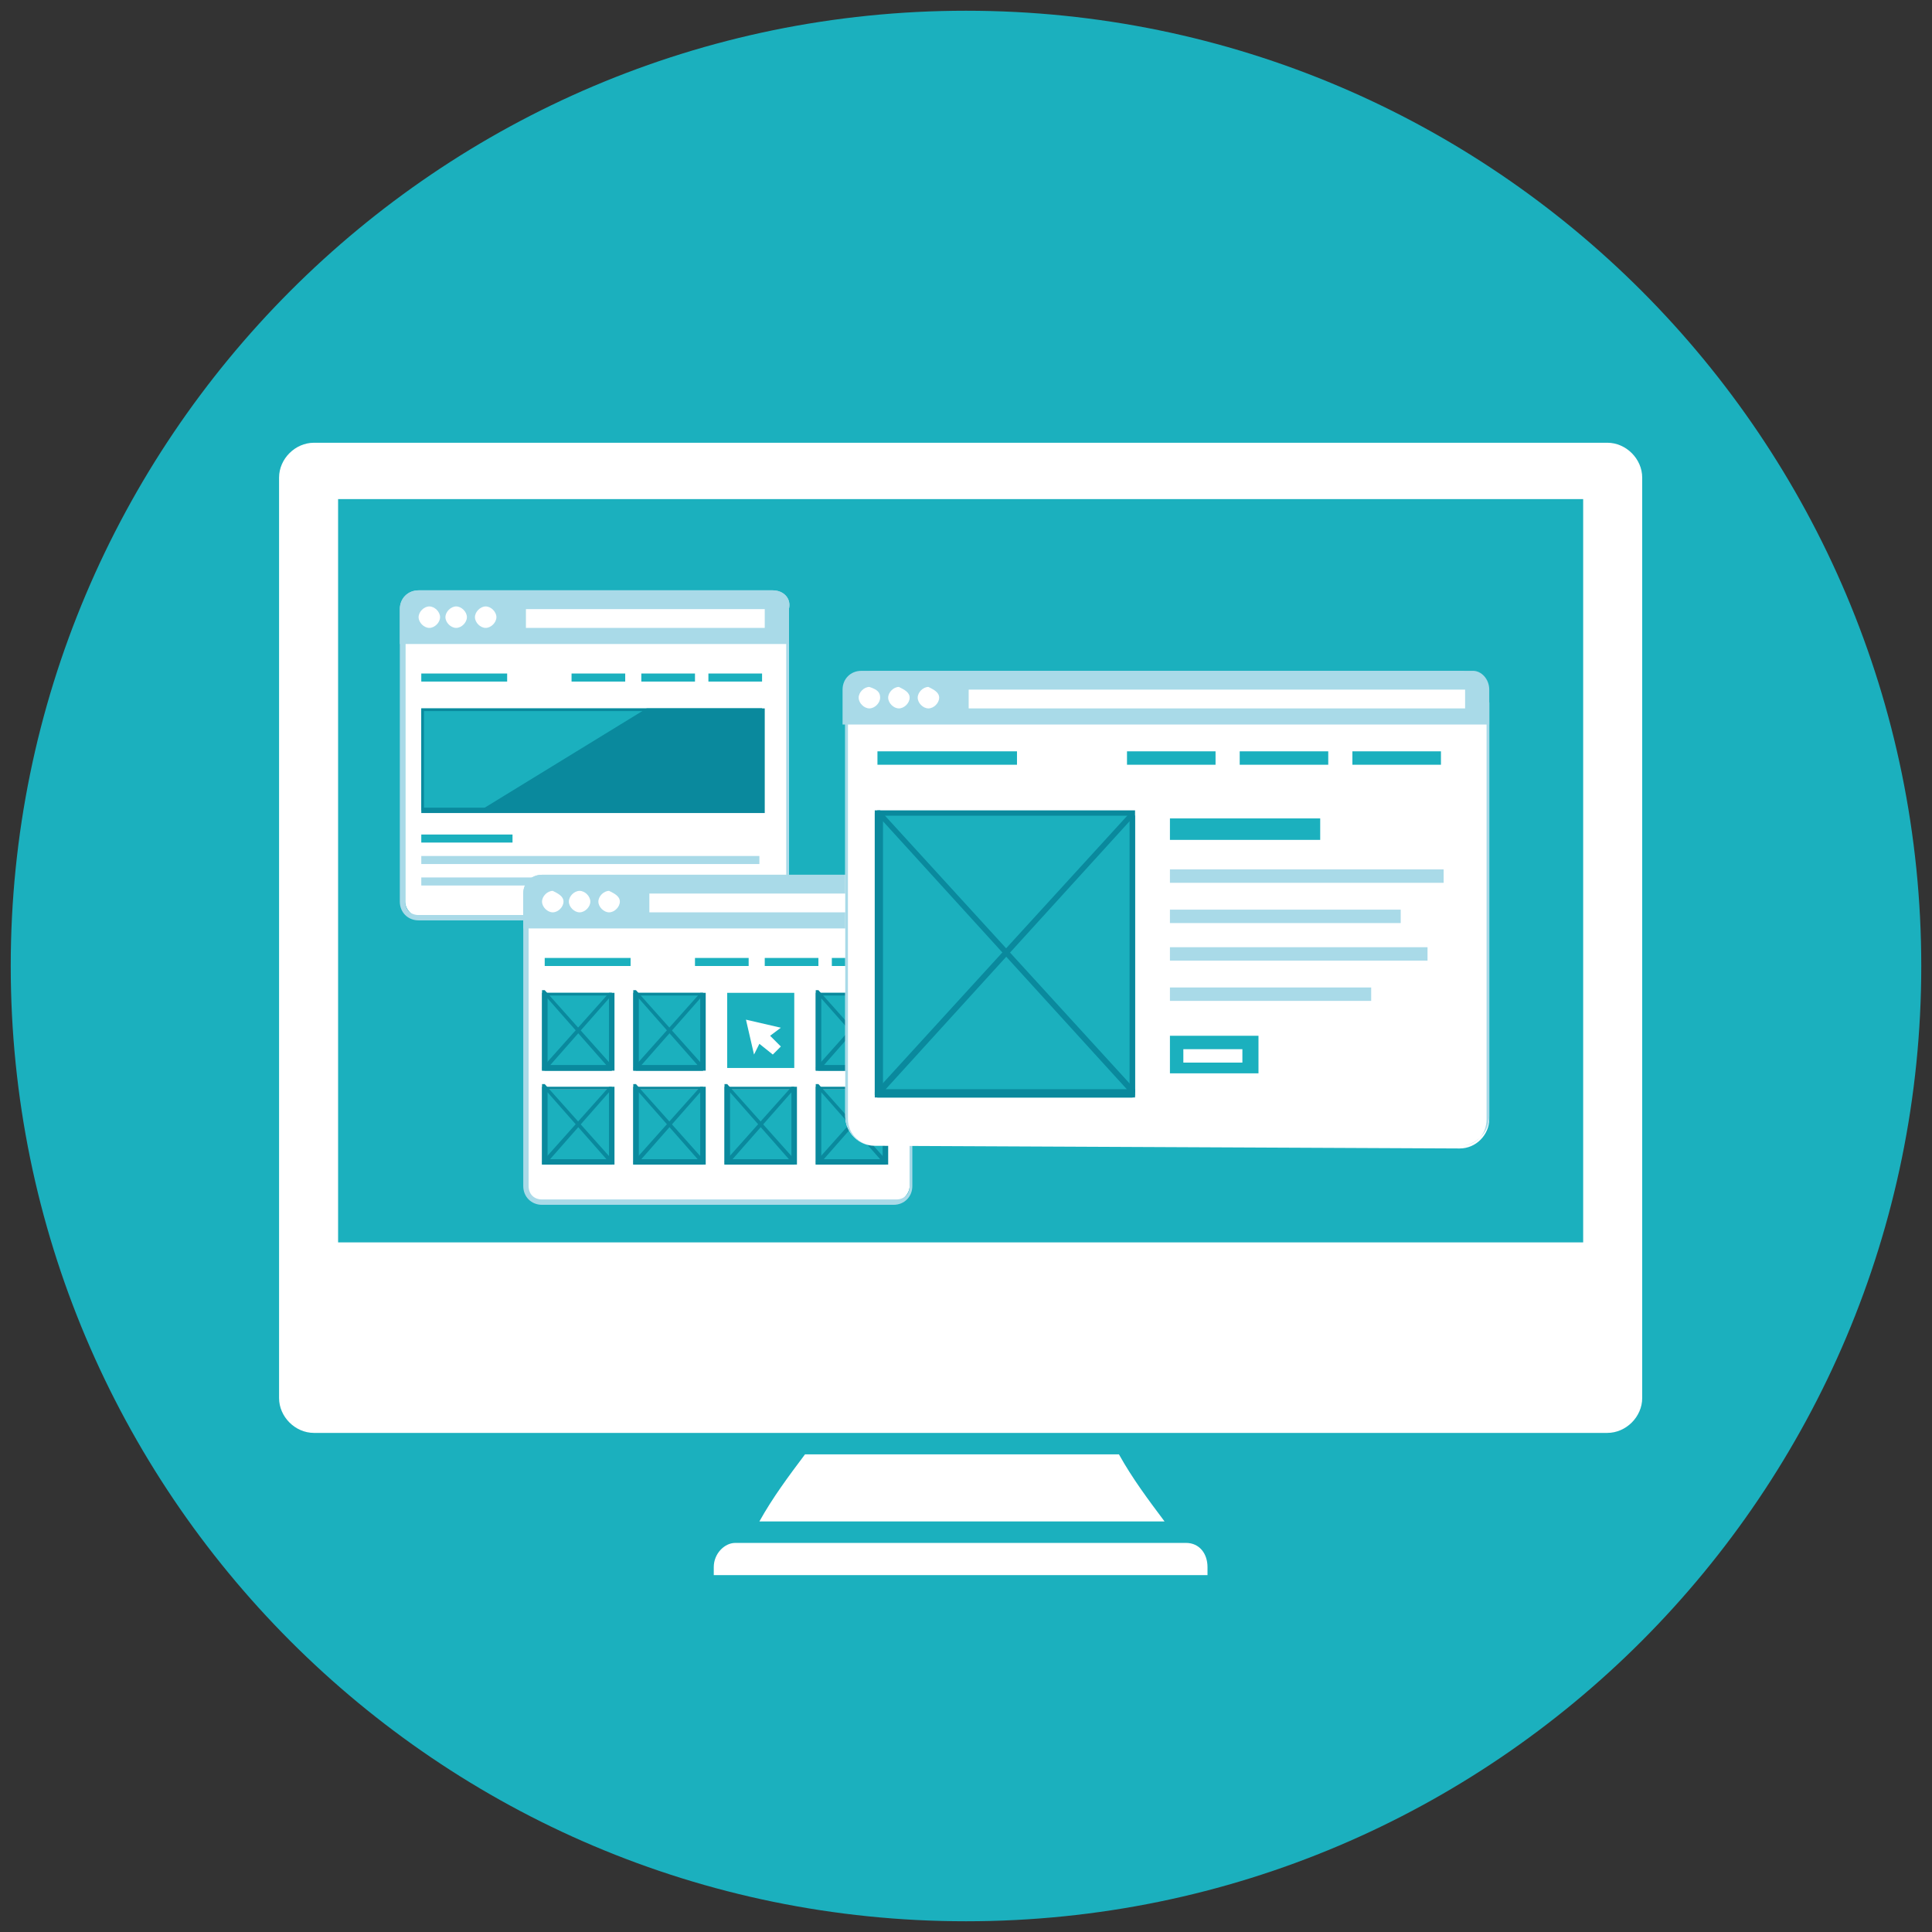 <?xml version="1.0" encoding="utf-8"?>
<!-- Generator: Adobe Illustrator 18.1.1, SVG Export Plug-In . SVG Version: 6.00 Build 0)  -->
<svg version="1.1" id="Layer_1" xmlns="http://www.w3.org/2000/svg" xmlns:xlink="http://www.w3.org/1999/xlink" x="0px" y="0px"
	 viewBox="0 0 72 72" enable-background="new 0 0 72 72" xml:space="preserve">
<rect x="0" y="0" width="72" height="72" fill="#333333" stroke="none"/>
<g>
	<path fill="#1BB0BE" d="M36,71.6c-19.7,0-35.6-16-35.6-35.6S16.3,0.4,36,0.4s35.6,16,35.6,35.6S55.7,71.6,36,71.6"/>
	<path fill="#FFFFFF" d="M30,54.2c-0.6,0.8-1.2,1.6-1.7,2.5h15.1c-0.6-0.8-1.2-1.6-1.7-2.5H30z"/>
	<path fill="#FFFFFF" d="M44.2,57.5H27.4c-0.4,0-0.8,0.4-0.8,0.9v0.3H45v-0.3C45,57.9,44.7,57.5,44.2,57.5"/>
	<path fill="#FFFFFF" d="M10.4,48.5v3.6c0,0.7,0.6,1.3,1.3,1.3h48.2c0.7,0,1.3-0.6,1.3-1.3v-3.6H10.4z"/>
	<path fill="#FFFFFF" d="M61.2,48.5V17.8c0-0.7-0.6-1.3-1.3-1.3H11.7c-0.7,0-1.3,0.6-1.3,1.3v30.7H61.2z"/>
	<rect x="12.6" y="18.6" fill="#1BB0BE" width="46.4" height="27.7"/>
	<path fill="#FFFFFF" d="M15.7,34.2c-0.3,0-0.6-0.3-0.6-0.6V22.7c0-0.3,0.3-0.6,0.6-0.6h13.1c0.3,0,0.6,0.3,0.6,0.6v10.9
		c0,0.3-0.3,0.6-0.6,0.6H15.7z"/>
	<path fill="#A9DAE8" d="M28.8,22.2c0.3,0,0.5,0.2,0.5,0.5v10.9c0,0.3-0.2,0.5-0.5,0.5H15.6c-0.3,0-0.5-0.2-0.5-0.5V22.7
		c0-0.3,0.2-0.5,0.5-0.5H28.8 M28.8,22H15.6c-0.4,0-0.7,0.3-0.7,0.7v10.9c0,0.4,0.3,0.7,0.7,0.7h13.1c0.4,0,0.7-0.3,0.7-0.7V22.7
		C29.5,22.3,29.2,22,28.8,22"/>
	<path fill="#A9DAE8" d="M28.8,22H15.6c-0.4,0-0.7,0.3-0.7,0.7V24h14.5v-1.3C29.5,22.3,29.2,22,28.8,22"/>
	<path fill="#FFFFFF" d="M16.4,23c0,0.2-0.2,0.4-0.4,0.4s-0.4-0.2-0.4-0.4s0.2-0.4,0.4-0.4S16.4,22.8,16.4,23"/>
	<path fill="#FFFFFF" d="M17.4,23c0,0.2-0.2,0.4-0.4,0.4s-0.4-0.2-0.4-0.4s0.2-0.4,0.4-0.4S17.4,22.8,17.4,23"/>
	<path fill="#FFFFFF" d="M18.5,23c0,0.2-0.2,0.4-0.4,0.4s-0.4-0.2-0.4-0.4s0.2-0.4,0.4-0.4S18.5,22.8,18.5,23"/>
	<rect x="19.6" y="22.7" fill="#FFFFFF" width="8.9" height="0.7"/>
	<rect x="15.7" y="25.1" fill="#1BB0BE" width="3.2" height="0.3"/>
	<rect x="15.7" y="31.1" fill="#1BB0BE" width="3.4" height="0.3"/>
	<rect x="15.7" y="31.9" fill="#A9DAE8" width="12.6" height="0.3"/>
	<rect x="15.7" y="32.7" fill="#A9DAE8" width="12.6" height="0.3"/>
	<rect x="26.4" y="25.1" fill="#1BB0BE" width="2" height="0.3"/>
	<rect x="23.9" y="25.1" fill="#1BB0BE" width="2" height="0.3"/>
	<rect x="21.3" y="25.1" fill="#1BB0BE" width="2" height="0.3"/>
	<rect x="15.7" y="26.4" fill="#1BB0BE" width="12.7" height="3.8"/>
	<path fill="#0A899D" d="M28.5,30.3H15.7v-3.9h12.8V30.3z M15.8,30.1h12.5v-3.6H15.8V30.1z"/>
	<polygon fill="#0A899D" points="17.9,30.2 28.4,30.2 28.4,26.4 24.1,26.4 	"/>
	<path fill="#FFFFFF" d="M20.2,44.8c-0.3,0-0.6-0.3-0.6-0.6V33.3c0-0.3,0.3-0.6,0.6-0.6h13.1c0.3,0,0.6,0.3,0.6,0.6v10.9
		c0,0.3-0.3,0.6-0.6,0.6H20.2z"/>
	<path fill="#A9DAE8" d="M33.4,32.8c0.3,0,0.5,0.2,0.5,0.5v10.9c0,0.3-0.2,0.5-0.5,0.5H20.2c-0.3,0-0.5-0.2-0.5-0.5V33.3
		c0-0.3,0.2-0.5,0.5-0.5H33.4 M33.4,32.6H20.2c-0.4,0-0.7,0.3-0.7,0.7v10.9c0,0.4,0.3,0.7,0.7,0.7h13.1c0.4,0,0.7-0.3,0.7-0.7V33.3
		C34.1,32.9,33.8,32.6,33.4,32.6"/>
	<path fill="#A9DAE8" d="M33.4,32.6H20.2c-0.4,0-0.7,0.3-0.7,0.7v1.3h14.5v-1.3C34.1,32.9,33.8,32.6,33.4,32.6"/>
	<path fill="#FFFFFF" d="M21,33.6c0,0.2-0.2,0.4-0.4,0.4s-0.4-0.2-0.4-0.4s0.2-0.4,0.4-0.4C20.8,33.3,21,33.4,21,33.6"/>
	<path fill="#FFFFFF" d="M22,33.6c0,0.2-0.2,0.4-0.4,0.4s-0.4-0.2-0.4-0.4s0.2-0.4,0.4-0.4S22,33.4,22,33.6"/>
	<path fill="#FFFFFF" d="M23.1,33.6c0,0.2-0.2,0.4-0.4,0.4c-0.2,0-0.4-0.2-0.4-0.4s0.2-0.4,0.4-0.4C22.9,33.3,23.1,33.4,23.1,33.6"
		/>
	<rect x="24.2" y="33.3" fill="#FFFFFF" width="8.9" height="0.7"/>
	<rect x="20.3" y="35.7" fill="#1BB0BE" width="3.2" height="0.3"/>
	<rect x="31" y="35.7" fill="#1BB0BE" width="2" height="0.3"/>
	<rect x="28.5" y="35.7" fill="#1BB0BE" width="2" height="0.3"/>
	<rect x="25.9" y="35.7" fill="#1BB0BE" width="2" height="0.3"/>
	<rect x="20.3" y="37" fill="#1BB0BE" width="2.5" height="2.8"/>
	<path fill="#0A899D" d="M22.9,39.9h-2.7V37h2.7V39.9z M20.4,39.7h2.3v-2.6h-2.3V39.7z"/>
	<path fill="#0A899D" d="M22.8,39.9h-2.5l-0.1,0l0-0.1l2.5-2.8l0.1,0l0,0.1L22.8,39.9L22.8,39.9z M20.5,39.7h2.2v-2.5L20.5,39.7z"/>
	<path fill="#0A899D" d="M22.8,39.9h-2.5l-0.1-0.1V37l0-0.1l0.1,0l2.5,2.8L22.8,39.9L22.8,39.9z M20.4,39.7h2.2l-2.2-2.5V39.7z"/>
	<rect x="23.7" y="37" fill="#1BB0BE" width="2.5" height="2.8"/>
	<path fill="#0A899D" d="M26.3,39.9h-2.7V37h2.7V39.9z M23.8,39.7h2.3v-2.6h-2.3V39.7z"/>
	<path fill="#0A899D" d="M26.2,39.9h-2.5l-0.1,0l0-0.1l2.5-2.8l0.1,0l0,0.1L26.2,39.9L26.2,39.9z M23.9,39.7h2.2v-2.5L23.9,39.7z"/>
	<path fill="#0A899D" d="M26.2,39.9h-2.5l-0.1-0.1V37l0-0.1l0.1,0l2.5,2.8L26.2,39.9L26.2,39.9z M23.8,39.7H26l-2.2-2.5V39.7z"/>
	<rect x="27.1" y="37" fill="#1BB0BE" width="2.5" height="2.8"/>
	<rect x="30.5" y="37" fill="#1BB0BE" width="2.5" height="2.8"/>
	<path fill="#0A899D" d="M33.1,39.9h-2.7V37h2.7V39.9z M30.6,39.7h2.3v-2.6h-2.3V39.7z"/>
	<path fill="#0A899D" d="M33,39.9h-2.5l-0.1,0l0-0.1l2.5-2.8l0.1,0l0,0.1L33,39.9L33,39.9z M30.7,39.7h2.2v-2.5L30.7,39.7z"/>
	<path fill="#0A899D" d="M33,39.9h-2.5l-0.1-0.1V37l0-0.1l0.1,0l2.5,2.8L33,39.9L33,39.9z M30.6,39.7h2.2l-2.2-2.5V39.7z"/>
	<rect x="20.3" y="40.6" fill="#1BB0BE" width="2.5" height="2.8"/>
	<path fill="#0A899D" d="M22.9,43.4h-2.7v-2.9h2.7V43.4z M20.4,43.2h2.3v-2.6h-2.3V43.2z"/>
	<path fill="#0A899D" d="M22.8,43.4h-2.5l-0.1,0l0-0.1l2.5-2.8l0.1,0l0,0.1L22.8,43.4L22.8,43.4z M20.5,43.2h2.2v-2.5L20.5,43.2z"/>
	<path fill="#0A899D" d="M22.8,43.4h-2.5l-0.1-0.1v-2.8l0-0.1l0.1,0l2.5,2.8L22.8,43.4L22.8,43.4z M20.4,43.2h2.2l-2.2-2.5V43.2z"/>
	<rect x="23.7" y="40.6" fill="#1BB0BE" width="2.5" height="2.8"/>
	<path fill="#0A899D" d="M26.3,43.4h-2.7v-2.9h2.7V43.4z M23.8,43.2h2.3v-2.6h-2.3V43.2z"/>
	<path fill="#0A899D" d="M26.2,43.4h-2.5l-0.1,0l0-0.1l2.5-2.8l0.1,0l0,0.1L26.2,43.4L26.2,43.4z M23.9,43.2h2.2v-2.5L23.9,43.2z"/>
	<path fill="#0A899D" d="M26.2,43.4h-2.5l-0.1-0.1v-2.8l0-0.1l0.1,0l2.5,2.8L26.2,43.4L26.2,43.4z M23.8,43.2H26l-2.2-2.5V43.2z"/>
	<rect x="27.1" y="40.6" fill="#1BB0BE" width="2.5" height="2.8"/>
	<path fill="#0A899D" d="M29.7,43.4H27v-2.9h2.7V43.4z M27.2,43.2h2.3v-2.6h-2.3C27.2,40.6,27.2,43.2,27.2,43.2z"/>
	<path fill="#0A899D" d="M29.6,43.4h-2.5l-0.1,0l0-0.1l2.5-2.8l0.1,0l0,0.1L29.6,43.4L29.6,43.4z M27.3,43.2h2.2v-2.5L27.3,43.2z"/>
	<path fill="#0A899D" d="M29.6,43.4h-2.5L27,43.3v-2.8l0-0.1l0.1,0l2.5,2.8L29.6,43.4L29.6,43.4z M27.2,43.2h2.2l-2.2-2.5
		C27.2,40.8,27.2,43.2,27.2,43.2z"/>
	<rect x="30.5" y="40.6" fill="#1BB0BE" width="2.5" height="2.8"/>
	<path fill="#0A899D" d="M33.1,43.4h-2.7v-2.9h2.7V43.4z M30.6,43.2h2.3v-2.6h-2.3V43.2z"/>
	<path fill="#0A899D" d="M33,43.4h-2.5l-0.1,0l0-0.1l2.5-2.8l0.1,0l0,0.1L33,43.4L33,43.4z M30.7,43.2h2.2v-2.5L30.7,43.2z"/>
	<path fill="#0A899D" d="M33,43.4h-2.5l-0.1-0.1v-2.8l0-0.1l0.1,0l2.5,2.8L33,43.4L33,43.4z M30.6,43.2h2.2l-2.2-2.5V43.2z"/>
	<polygon fill="#FFFFFF" points="29.1,38.3 27.8,38 28.1,39.3 28.3,38.9 28.8,39.3 29.1,39 28.7,38.6 	"/>
	<path fill="#FFFFFF" d="M32.6,42.7c-0.6,0-1.1-0.5-1.1-1.1V26.2c0-0.6,0.5-1.1,1.1-1.1h21.8c0.6,0,1.1,0.5,1.1,1.1v15.5
		c0,0.6-0.5,1.1-1.1,1.1L32.6,42.7L32.6,42.7z"/>
	<path fill="#A9DAE8" d="M54.4,25.2c0.6,0,1,0.4,1,1v15.5c0,0.6-0.4,1-1,1H32.6c-0.5,0-1-0.4-1-1V26.2c0-0.6,0.4-1,1-1H54.4
		 M54.4,25H32.6c-0.6,0-1.1,0.5-1.1,1.1v15.5c0,0.6,0.5,1.1,1.1,1.1h21.8c0.6,0,1.1-0.5,1.1-1.1V26.2C55.5,25.5,55,25,54.4,25"/>
	<rect x="32.7" y="28" fill="#1BB0BE" width="5.2" height="0.5"/>
	<rect x="50.4" y="28" fill="#1BB0BE" width="3.3" height="0.5"/>
	<rect x="46.2" y="28" fill="#1BB0BE" width="3.3" height="0.5"/>
	<rect x="42" y="28" fill="#1BB0BE" width="3.3" height="0.5"/>
	<rect x="32.7" y="30.3" fill="#1BB0BE" width="9.5" height="10.4"/>
	<path fill="#0A899D" d="M42.3,40.9h-9.7V30.2h9.7V40.9z M32.9,40.6h9.2V30.4h-9.2C32.9,30.4,32.9,40.6,32.9,40.6z"/>
	<path fill="#0A899D" d="M42.2,40.9h-9.5l-0.1-0.1l0-0.1l9.5-10.4l0.1,0l0.1,0.1v10.4C42.3,40.8,42.3,40.9,42.2,40.9 M33,40.6h9.1
		v-10L33,40.6z"/>
	<path fill="#0A899D" d="M42.2,40.9h-9.5c-0.1,0-0.1-0.1-0.1-0.1V30.3l0.1-0.1l0.1,0l9.5,10.4l0,0.1L42.2,40.9z M32.9,40.6h9.1
		l-9.1-10V40.6z"/>
	<rect x="43.6" y="30.5" fill="#1BB0BE" width="5.6" height="0.8"/>
	<rect x="43.6" y="32.4" fill="#A9DAE8" width="10.2" height="0.5"/>
	<rect x="43.6" y="33.9" fill="#A9DAE8" width="8.6" height="0.5"/>
	<rect x="43.6" y="35.3" fill="#A9DAE8" width="9.6" height="0.5"/>
	<rect x="43.6" y="36.8" fill="#A9DAE8" width="7.5" height="0.5"/>
	<rect x="43.6" y="38.6" fill="#1BB0BE" width="3.3" height="1.4"/>
	<rect x="44.1" y="39.1" fill="#FFFFFF" width="2.2" height="0.5"/>
	<path fill="#A9DAE8" d="M54.9,25H32.1c-0.4,0-0.7,0.3-0.7,0.7V27h24.1v-1.3C55.5,25.3,55.2,25,54.9,25"/>
	<path fill="#FFFFFF" d="M32.8,26c0,0.2-0.2,0.4-0.4,0.4s-0.4-0.2-0.4-0.4s0.2-0.4,0.4-0.4C32.7,25.7,32.8,25.8,32.8,26"/>
	<path fill="#FFFFFF" d="M33.9,26c0,0.2-0.2,0.4-0.4,0.4s-0.4-0.2-0.4-0.4s0.2-0.4,0.4-0.4C33.7,25.7,33.9,25.8,33.9,26"/>
	<path fill="#FFFFFF" d="M35,26c0,0.2-0.2,0.4-0.4,0.4s-0.4-0.2-0.4-0.4s0.2-0.4,0.4-0.4C34.8,25.7,35,25.8,35,26"/>
	<rect x="36.1" y="25.7" fill="#FFFFFF" width="18.5" height="0.7"/>
</g>
</svg>
